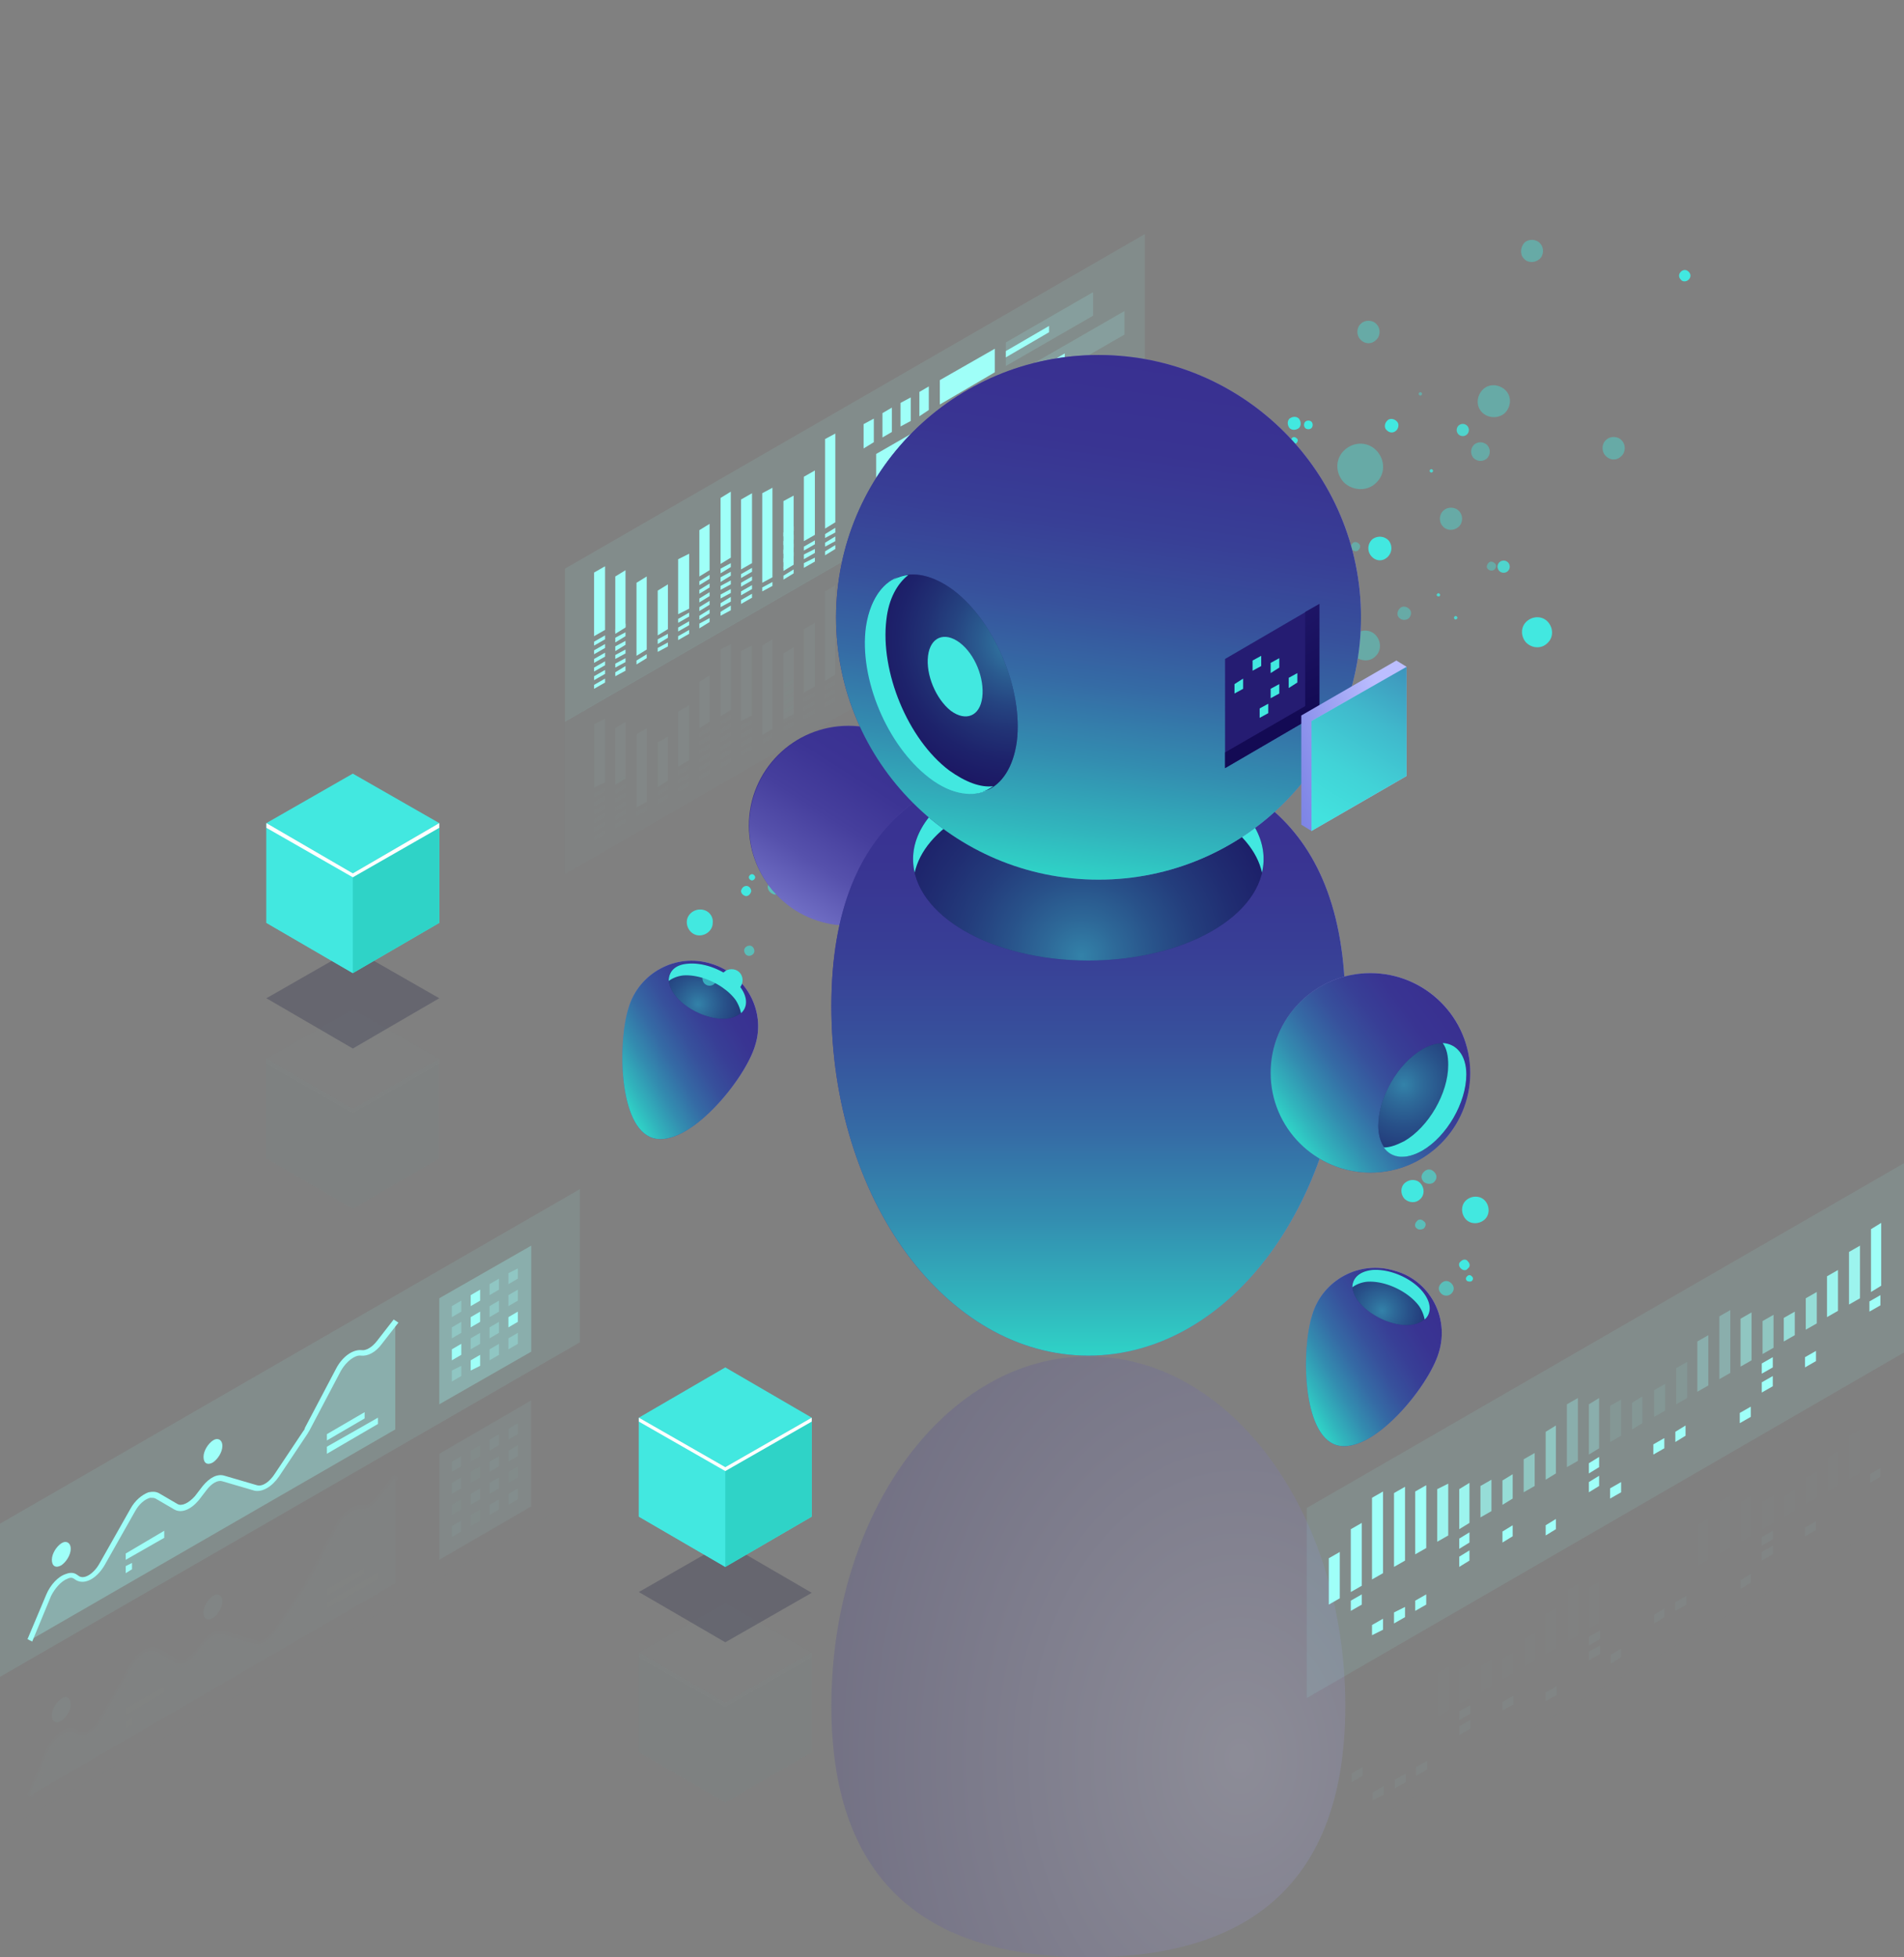 <?xml version="1.0" encoding="utf-8"?><svg width="541" height="556" fill="none" xmlns="http://www.w3.org/2000/svg" viewBox="0 0 541 556"><rect x="0" y="0" width="541" height="556" fill="#808080" stroke="none"/><g opacity=".1"><path opacity=".1" d="M100.251 315.037l-24.56-14.279v28.335l24.56 14.279 24.56-14.279v-28.335l-24.56 14.279z" fill="#42E8E0"/><path opacity=".1" d="M100.251 343.372l-24.56-14.279v-28.335l24.56 14.279v28.335z" fill="#42E8E0"/><path opacity=".1" d="M124.811 329.093l-24.56 14.279v-28.335l24.56-14.279v28.335z" fill="#2FD3C7"/><path opacity=".1" d="M100.251 315.037l-24.56-14.279 24.56-14.057 24.56 14.057-24.56 14.279z" fill="#42E8E0"/><path opacity=".1" d="M100.251 315.037l-24.56-14.279v1.338l24.56 14.057 24.56-14.057v-1.338l-24.56 14.279z" fill="#fff"/></g><path opacity=".2" d="M100.251 297.857l-24.56-14.279 24.56-14.056 24.56 14.056-24.56 14.279z" fill="#03002D"/><path d="M100.251 248.103l-24.56-14.28v28.336l24.56 14.279 24.56-14.279v-28.336l-24.56 14.28z" fill="#42E8E0"/><path d="M100.251 276.438l-24.56-14.279v-28.336l24.56 14.28v28.335z" fill="#42E8E0"/><path d="M124.811 262.159l-24.56 14.279v-28.335l24.56-14.28v28.336z" fill="#2FD3C7"/><path d="M100.251 248.103l-24.56-14.28 24.56-14.056 24.56 14.056-24.56 14.28z" fill="#42E8E0"/><path d="M100.251 248.103l-24.56-14.28v1.339l24.56 14.056 24.56-14.056v-1.339l-24.56 14.28z" fill="#fff"/><g opacity=".1"><path opacity=".1" d="M206.084 483.711l-24.561-14.279v28.335l24.561 14.28 24.56-14.28v-28.335l-24.56 14.279z" fill="#42E8E0"/><path opacity=".1" d="M206.084 512.047l-24.561-14.28v-28.335l24.561 14.279v28.336z" fill="#42E8E0"/><path opacity=".1" d="M230.644 497.767l-24.56 14.28v-28.336l24.56-14.279v28.335z" fill="#2FD3C7"/><path opacity=".1" d="M206.084 483.711l-24.561-14.279 24.561-14.056 24.56 14.056-24.56 14.279z" fill="#42E8E0"/><path opacity=".1" d="M206.084 483.711l-24.561-14.279v1.338l24.561 14.057 24.56-14.057v-1.338l-24.56 14.279z" fill="#fff"/></g><path opacity=".2" d="M206.084 466.531l-24.561-14.279 24.561-14.056 24.56 14.279-24.56 14.056z" fill="#03002D"/><path d="M206.084 416.777l-24.561-14.056v28.112l24.561 14.279 24.56-14.279v-28.112l-24.56 14.056z" fill="#42E8E0"/><path d="M206.084 445.112l-24.561-14.279v-28.112l24.561 14.056v28.335z" fill="#42E8E0"/><path d="M230.644 430.833l-24.56 14.279v-28.335l24.56-14.056v28.112z" fill="#2FD3C7"/><path d="M206.084 416.777l-24.561-14.056 24.561-14.28 24.56 14.28-24.56 14.056z" fill="#42E8E0"/><path d="M206.084 416.777l-24.561-14.056v1.115l24.561 14.056 24.56-14.056v-1.115l-24.56 14.056z" fill="#fff"/><path opacity=".2" d="M382.25 484.604c0-54.887-32.599-99.286-73.012-99.286-40.413 0-73.011 44.399-73.011 99.286 0 54.886 32.598 71.396 73.011 71.396s73.012-16.51 73.012-71.396z" fill="url(#ppaint0_radial)"/><path opacity=".1" d="M325.315 109.995l-164.779 95.047v-43.507l164.779-95.047v43.507z" fill="#9FFFF8"/><path d="M171.924 178.937l-3.126 1.785V162.65l3.126-1.785v18.072zM171.924 181.615l-3.126 1.785v-1.116l3.126-1.785v1.116zM171.924 184.069l-3.126 1.785v-1.116l3.126-1.785v1.116zM171.924 186.523l-3.126 1.785v-1.115l3.126-1.785v1.115zM171.924 188.978l-3.126 1.784v-1.115l3.126-1.785v1.116zM171.924 191.432l-3.126 1.785v-1.116l3.126-1.785v1.116zM171.924 193.886l-3.126 1.785v-1.116l3.126-1.784v1.115zM177.729 178.268l-2.903 1.785v-1.339l2.903-1.561v1.115zM177.729 180.722l-2.903 1.785v-1.338l2.903-1.562v1.115zM177.729 183.177l-2.903 1.785v-1.339l2.903-1.562v1.116zM177.729 185.631l-2.903 1.562v-1.116l2.903-1.562v1.116zM177.729 188.085l-2.903 1.562v-1.116l2.903-1.561v1.115zM177.729 190.539l-2.903 1.562v-1.115l2.903-1.785v1.338zM189.785 181.169l-2.902 1.784v-1.338l2.902-1.562v1.116zM189.785 183.623l-2.902 1.562v-1.116l2.902-1.562v1.116zM183.757 186.97l-2.903 1.784v-1.115l2.903-1.785v1.116zM195.813 175.145l-3.125 1.784v-1.115l3.125-1.785v1.116zM195.813 177.599l-3.125 1.785v-1.116l3.125-1.785v1.116zM195.813 180.053l-3.125 1.785v-1.116l3.125-1.785v1.116zM201.619 164.435l-2.902 1.785v-1.116l2.902-1.785v1.116zM201.619 166.889l-2.902 1.785v-1.115l2.902-1.785v1.115zM201.619 169.344l-2.902 1.784v-1.115l2.902-1.785v1.116zM201.619 171.798l-2.902 1.785v-1.116l2.902-1.785v1.116zM201.619 174.252l-2.902 1.785v-1.116l2.902-1.785v1.116zM201.619 176.706l-2.902 1.785v-1.338l2.902-1.562v1.115zM207.648 161.088l-2.903 1.785v-1.338l2.903-1.562v1.115zM207.648 163.543l-2.903 1.784v-1.338l2.903-1.562v1.116zM207.648 165.997l-2.903 1.562v-1.116l2.903-1.562v1.116zM207.648 168.451l-2.903 1.562v-1.116l2.903-1.562v1.116zM207.648 170.905l-2.903 1.562v-1.115l2.903-1.785v1.338zM207.648 173.36l-2.903 1.561v-1.115l2.903-1.785v1.339zM213.676 162.427l-3.126 1.785v-1.116l3.126-1.785v1.116zM213.676 164.881l-3.126 1.785v-1.115l3.126-1.785v1.115zM213.676 167.335l-3.126 1.785v-1.115l3.126-1.785v1.115zM213.676 169.79l-3.126 1.785v-1.116l3.126-1.785v1.116zM219.481 166.443l-2.903 1.562v-1.116l2.903-1.562v1.116zM225.509 150.825l-2.903 1.562v-1.116l2.903-1.785v1.339zM225.509 153.279l-2.903 1.562v-1.115l2.903-1.785v1.338zM225.509 155.51l-2.903 1.785v-1.115l2.903-1.785v1.115zM225.509 157.965l-2.903 1.785v-1.116l2.903-1.785v1.116zM225.509 160.419l-2.903 1.785v-1.116l2.903-1.785v1.116zM225.509 162.873l-2.903 1.785v-1.115l2.903-1.785v1.115zM231.538 154.618l-3.126 1.785v-1.116l3.126-1.785v1.116zM231.538 157.072l-3.126 1.785v-1.339l3.126-1.561v1.115zM231.538 159.527l-3.126 1.784v-1.338l3.126-1.562v1.116zM237.344 151.271l-2.903 1.562v-1.115l2.903-1.785v1.338zM237.344 153.726l-2.903 1.561v-1.115l2.903-1.785v1.339zM237.344 155.957l-2.903 1.785v-1.116l2.903-1.785v1.116z" fill="#9FFFF8"/><path d="M177.729 178.045l-2.903 1.562v-15.841l2.903-1.785v16.064zM183.757 184.515l-2.903 1.785v-20.749l2.903-1.785v20.749zM189.785 178.714l-2.902 1.785v-12.717l2.902-1.785v12.717zM195.813 172.913l-3.125 1.562v-15.618l3.125-1.562v15.618zM201.619 161.981l-2.902 1.785v-13.164l2.902-1.785v13.164zM207.648 158.411l-2.903 1.785v-18.742l2.903-1.785v18.742zM213.676 159.973l-3.126 1.785v-19.857l3.126-1.785v19.857zM219.482 163.989l-2.903 1.562v-25.435l2.903-1.562v25.435zM225.509 159.527l-2.903 1.784v-18.964l2.903-1.562v18.742zM231.538 151.941l-3.126 1.785V135.43l3.126-1.785v18.296zM237.344 148.371l-2.903 1.785v-25.435l2.903-1.562v25.212z" fill="#9FFFF8"/><g opacity=".4" fill="#9FFFF8"><path opacity=".4" d="M310.579 89.692l-24.784 14.279v-6.693l24.784-14.28v6.694zM319.51 95.047l-33.715 19.41v-6.693l33.715-19.41v6.693zM301.201 116.019l-15.406 8.925v-6.694l15.406-8.924v6.693z"/></g><path d="M257.886 134.315l24.783-14.28v6.694l-24.783 14.279v-6.693zM248.954 128.96l33.715-19.411v6.693l-33.715 19.411v-6.693zM267.04 107.987l15.629-8.924v6.693l-15.629 9.148v-6.917zM261.234 111.334l2.68-1.562v6.694l-2.68 1.784v-6.916zM255.876 114.457l2.903-1.561v6.693l-2.903 1.562v-6.694zM250.74 117.358l2.68-1.562v6.917l-2.68 1.561v-6.916zM245.382 120.482l2.902-1.562v6.693l-2.902 1.785v-6.916zM298.075 94.377l-12.28 7.14v-1.785l12.28-7.14v1.785zM302.541 102.409l-16.746 9.594v-1.785l16.746-9.817v2.008zM293.163 118.25l-7.368 4.463v-2.008l7.368-4.239v1.784z" fill="#9FFFF8"/><g opacity=".2" fill="#9FFFF8"><path opacity=".1" d="M325.315 153.279l-164.779 95.047v-43.507l164.779-95.047v43.507z"/><path opacity=".2" d="M171.924 222.222l-3.126 1.561v-18.072l3.126-1.562v18.073z"/><g opacity=".2"><path opacity=".2" d="M171.924 224.899l-3.126 1.562v-1.116l3.126-1.562v1.116zM171.924 227.353l-3.126 1.562v-1.116l3.126-1.785v1.339zM171.924 229.807l-3.126 1.562v-1.115l3.126-1.785v1.338zM171.924 232.039l-3.126 1.784v-1.115l3.126-1.785v1.116zM171.924 234.493l-3.126 1.785v-1.116l3.126-1.785v1.116zM171.924 236.947l-3.126 1.785v-1.116l3.126-1.785v1.116z"/></g><g opacity=".2"><path opacity=".2" d="M177.729 221.329l-2.903 1.785v-1.116l2.903-1.784v1.115zM177.729 223.783l-2.903 1.785v-1.115l2.903-1.785v1.115zM177.729 226.238l-2.903 1.784v-1.115l2.903-1.785v1.116zM177.729 228.692l-2.903 1.785v-1.116l2.903-1.785v1.116zM177.729 231.146l-2.903 1.785v-1.116l2.903-1.784v1.115zM177.729 233.6l-2.903 1.785v-1.338l2.903-1.562v1.115z"/></g><g opacity=".2"><path opacity=".2" d="M189.785 224.23l-2.902 1.784v-1.115l2.902-1.785v1.116zM189.785 226.684l-2.902 1.785v-1.116l2.902-1.785v1.116zM183.757 230.254l-2.903 1.561V230.7l2.903-1.785v1.339z"/></g><g opacity=".2"><path opacity=".2" d="M195.813 218.429l-3.125 1.784v-1.338l3.125-1.562v1.116zM195.813 220.883l-3.125 1.562v-1.116l3.125-1.562v1.116zM195.813 223.337l-3.125 1.562v-1.116l3.125-1.562v1.116z"/></g><g opacity=".2"><path opacity=".2" d="M201.619 207.719l-2.902 1.562v-1.116l2.902-1.785v1.339zM201.619 210.173l-2.902 1.562v-1.115l2.902-1.785v1.338zM201.619 212.405l-2.902 1.784v-1.115l2.902-1.785v1.116zM201.619 214.859l-2.902 1.785v-1.116l2.902-1.785v1.116zM201.619 217.313l-2.902 1.785v-1.116l2.902-1.785v1.116zM201.619 219.767l-2.902 1.785v-1.115l2.902-1.785v1.115z"/></g><g opacity=".2"><path opacity=".2" d="M207.648 204.149l-2.903 1.785v-1.115l2.903-1.785v1.115zM207.648 206.604l-2.903 1.785v-1.116l2.903-1.785v1.116zM207.648 209.058l-2.903 1.785v-1.116l2.903-1.785v1.116zM207.648 211.512l-2.903 1.785v-1.116l2.903-1.784v1.115zM207.648 213.966l-2.903 1.785v-1.338l2.903-1.562v1.115zM207.648 216.421l-2.903 1.785v-1.339l2.903-1.562v1.116z"/></g><g opacity=".2"><path opacity=".2" d="M213.676 205.711l-3.126 1.562v-1.116l3.126-1.785v1.339zM213.676 208.165l-3.126 1.562v-1.115l3.126-1.785v1.338zM213.676 210.62l-3.126 1.561v-1.115l3.126-1.785v1.339zM213.676 212.851l-3.126 1.785v-1.116l3.126-1.785v1.116zM219.481 209.504l-2.903 1.785v-1.116l2.903-1.785v1.116z"/></g><g opacity=".2"><path opacity=".2" d="M225.509 193.886l-2.903 1.785v-1.116l2.903-1.784v1.115zM225.509 196.34l-2.903 1.785v-1.338l2.903-1.562v1.115zM225.509 198.795l-2.903 1.784v-1.338l2.903-1.562v1.116zM225.509 201.249l-2.903 1.562v-1.116l2.903-1.562v1.116zM225.509 203.703l-2.903 1.562v-1.116l2.903-1.561v1.115zM225.509 206.157l-2.903 1.562v-1.115l2.903-1.785v1.338z"/></g><g opacity=".2"><path opacity=".2" d="M231.538 197.679l-3.126 1.785v-1.116l3.126-1.785v1.116zM231.538 200.133l-3.126 1.785v-1.115l3.126-1.785v1.115zM231.538 202.587l-3.126 1.785v-1.115l3.126-1.785v1.115z"/></g><g opacity=".2"><path opacity=".2" d="M237.344 194.332l-2.903 1.785v-1.339l2.903-1.561v1.115zM237.344 196.786l-2.903 1.785v-1.338l2.903-1.562v1.115zM237.344 199.241l-2.903 1.562v-1.116l2.903-1.562v1.116z"/></g><path opacity=".2" d="M177.729 221.106l-2.903 1.785v-16.064l2.903-1.785v16.064zM183.757 227.799l-2.903 1.562v-20.749l2.903-1.785v20.972zM189.785 221.775l-2.902 1.785v-12.717l2.902-1.562v12.494zM195.813 215.974l-3.125 1.785v-15.618l3.125-1.785v15.618zM201.619 205.042l-2.902 1.785v-13.164l2.902-1.785v13.164zM207.648 201.695l-2.903 1.785v-18.965l2.903-1.562v18.742zM213.676 203.257l-3.126 1.562v-19.857l3.126-1.562v19.857zM219.482 207.05l-2.903 1.785V183.4l2.903-1.785v25.435zM225.509 202.811l-2.903 1.561v-18.741l2.903-1.785v18.965zM231.538 195.002l-3.126 1.785v-18.073l3.126-1.785v18.073zM237.344 191.655l-2.903 1.785v-25.435l2.903-1.785v25.435z"/><g opacity=".4"><path opacity=".4" d="M310.579 132.976l-24.784 14.279v-6.916l24.784-14.28v6.917zM319.51 138.331l-33.715 19.411v-6.917l33.715-19.411v6.917zM301.201 159.08l-15.406 9.148v-6.917l15.406-8.924v6.693z"/></g><g opacity=".2"><path opacity=".2" d="M257.886 177.376l24.783-14.28v6.917l-24.783 14.279v-6.916zM248.954 172.021l33.715-19.411v6.917l-33.715 19.41v-6.916zM267.04 151.048l15.629-8.924v6.916l-15.629 8.925v-6.917zM261.234 154.618l2.68-1.785v6.917l-2.68 1.561v-6.693zM255.876 157.519l2.903-1.562v6.693l-2.903 1.785v-6.916zM250.74 160.642l2.68-1.562v6.694l-2.68 1.562v-6.694zM245.382 163.543l2.902-1.562v6.916l-2.902 1.562v-6.916z"/></g><path opacity=".2" d="M298.075 137.438l-12.28 7.14v-1.785l12.28-7.14v1.785zM302.541 145.47l-16.746 9.817v-2.008l16.746-9.594v1.785zM293.163 161.535l-7.368 4.239v-1.785l7.368-4.463v2.009z"/></g><path opacity=".4" d="M390.735 186.523c1.786-1.562 1.786-4.239.223-6.024-1.563-1.785-4.242-1.785-6.028-.223-1.787 1.562-1.787 4.239-.224 6.024 1.786 1.562 4.466 1.785 6.029.223z" fill="#42E8E0"/><path d="M439.632 182.73c1.786-1.561 1.786-4.239.223-6.024-1.562-1.785-4.242-1.785-6.028-.223-1.786 1.562-1.786 4.239-.223 6.024 1.786 1.785 4.465 1.785 6.028.223z" fill="#42E8E0"/><path opacity=".4" d="M427.575 117.358c1.787-1.785 2.01-4.685.224-6.47-1.786-1.785-4.689-2.008-6.475-.223-1.787 1.784-2.01 4.685-.224 6.47 1.787 1.785 4.689 1.785 6.475.223zM422.439 130.299c1.116-1.116 1.116-2.678.223-3.793-1.116-1.116-2.679-1.116-3.795-.223-1.117 1.115-1.117 2.677-.224 3.792 1.117 1.116 2.68 1.116 3.796.224z" fill="#42E8E0"/><path opacity=".8" d="M416.858 123.382a1.75 1.75 0 000-2.454 1.752 1.752 0 00-2.456 0 1.75 1.75 0 000 2.454c.67.669 1.786.669 2.456 0zM428.468 162.204a1.75 1.75 0 000-2.454 1.752 1.752 0 00-2.456 0 1.75 1.75 0 000 2.454c.67.669 1.786.669 2.456 0z" fill="#42E8E0"/><path opacity=".4" d="M403.908 112.226c.223-.223.223-.446 0-.669-.224-.223-.447-.223-.67 0-.224.223-.224.446 0 .669.223.223.446.223.67 0z" fill="#42E8E0"/><path opacity=".8" d="M407.034 134.091c.223-.223.223-.446 0-.669-.224-.223-.447-.223-.67 0-.224.223-.224.446 0 .669.223.224.446.224.67 0zM413.954 175.814c.224-.223.224-.446 0-.669-.223-.224-.446-.224-.669 0-.224.223-.224.446 0 .669 0 .223.446.223.669 0zM409.043 169.344c.224-.224.224-.447 0-.67-.223-.223-.446-.223-.669 0-.224.223-.224.446 0 .67.223 0 .446.223.669 0z" fill="#42E8E0"/><path opacity=".4" d="M390.958 137.215c2.679-2.454 2.679-6.47.223-9.148-2.456-2.677-6.475-2.677-9.154-.223-2.68 2.455-2.68 6.471-.224 9.148 2.456 2.454 6.699 2.677 9.155.223z" fill="#42E8E0"/><path d="M356.35 149.709c1.34-1.115 1.34-3.346.223-4.462-1.116-1.339-3.349-1.338-4.465-.223-1.34 1.116-1.34 3.347-.223 4.462 1.116 1.339 3.125 1.339 4.465.223z" fill="#42E8E0"/><path opacity=".4" d="M414.402 149.709c1.34-1.115 1.339-3.346.223-4.462-1.116-1.339-3.349-1.338-4.465-.223-1.34 1.116-1.34 3.347-.224 4.462 1.117 1.339 3.126 1.339 4.466.223zM390.958 96.608c1.339-1.115 1.339-3.346.223-4.462-1.117-1.339-3.349-1.339-4.466-.223-1.339 1.116-1.339 3.347-.223 4.462 1.116 1.339 3.126 1.562 4.466.223zM350.544 119.812c1.34-1.115 1.34-3.347.224-4.462-1.117-1.339-3.349-1.339-4.466-.223-1.34 1.115-1.34 3.347-.223 4.462 1.116 1.339 3.126 1.339 4.465.223zM460.62 129.629c1.339-1.115 1.339-3.346.223-4.462-1.117-1.339-3.349-1.339-4.466-.223-1.339 1.115-1.339 3.347-.223 4.462 1.116 1.339 3.126 1.562 4.466.223zM437.399 73.628c1.339-1.116 1.339-3.347.223-4.463-1.116-1.338-3.349-1.338-4.466-.223-1.116 1.116-1.339 3.347-.223 4.463 1.117 1.338 3.126 1.338 4.466.223z" fill="#42E8E0"/><path d="M479.822 79.429c.67-.67.67-1.562 0-2.232-.67-.669-1.563-.669-2.233 0-.67.67-.67 1.562 0 2.232.447.669 1.563.669 2.233 0z" fill="#42E8E0"/><path opacity=".4" d="M400.336 175.591c.67-.67.893-2.008 0-2.678-.67-.669-2.01-.892-2.68 0-.669.67-.893 2.008 0 2.678.67.669 2.01.669 2.68 0z" fill="#42E8E0"/><path d="M396.763 122.266c.669-.669.893-2.008 0-2.677-.67-.669-2.01-.892-2.68 0-.67.669-.893 2.008 0 2.677.67.67 1.786.893 2.68 0zM372.648 121.597c.447-.446.447-1.339 0-1.785-.446-.446-1.339-.446-1.786 0-.446.446-.446 1.339 0 1.785.447.446 1.34.446 1.786 0zM369.076 121.597c.67-.669.67-1.785 0-2.677-.67-.67-1.786-.67-2.679 0-.67.669-.67 1.785 0 2.677.67.669 1.786.669 2.679 0zM368.406 125.836c.447-.446.447-1.115 0-1.338-.447-.447-1.116-.447-1.34 0-.446.446-.446 1.115 0 1.338.224.447.893.447 1.34 0z" fill="#42E8E0"/><path opacity=".4" d="M386.045 156.18c.446-.446.67-1.339 0-1.785-.447-.446-1.34-.669-1.786 0-.447.446-.67 1.339 0 1.785.446.446 1.339.669 1.786 0zM424.673 161.758c.446-.447.67-1.339 0-1.785-.447-.446-1.34-.67-1.786 0-.447.446-.67 1.338 0 1.785.446.446 1.339.446 1.786 0z" fill="#42E8E0"/><path d="M394.307 158.188a3.45 3.45 0 00.223-4.686 3.457 3.457 0 00-4.689-.223 3.45 3.45 0 00-.223 4.686c1.34 1.562 3.349 1.562 4.689.223z" fill="#42E8E0"/><path d="M214.569 296.965c-2.903 9.817-18.979 29.228-29.026 26.327-9.824-2.9-10.048-27.22-6.922-37.037 2.903-9.817 13.397-15.618 23.444-12.494 9.825 2.9 15.63 13.387 12.504 23.204z" fill="url(#ppaint1_radial)"/><path d="M214.569 296.965c-2.903 9.817-18.979 29.228-29.026 26.327-9.824-2.9-10.048-27.22-6.922-37.037 2.903-9.817 13.397-15.618 23.444-12.494 9.825 2.9 15.63 13.387 12.504 23.204z" fill="url(#ppaint2_linear)"/><path d="M195.591 273.761c5.136-.446 11.834 2.677 14.96 6.916 2.902 4.24 1.116 8.032-4.019 8.702-5.136.446-11.834-2.678-14.96-6.917-3.126-4.462-1.339-8.255 4.019-8.701z" fill="#251C72"/><path opacity=".5" d="M195.591 273.761c5.136-.446 11.834 2.677 14.96 6.916 2.902 4.24 1.116 8.032-4.019 8.702-5.136.446-11.834-2.678-14.96-6.917-3.126-4.462-1.339-8.255 4.019-8.701z" fill="url(#ppaint3_radial)"/><path d="M190.009 278.669c.893-.669 2.233-1.338 4.019-1.561 5.135-.447 11.833 2.677 14.959 6.916a10.523 10.523 0 011.563 3.793c1.786-1.562 2.01-4.239 0-7.14-2.902-4.239-9.601-7.362-14.959-6.916-3.796.223-5.582 2.231-5.582 4.908z" fill="#42E8E0"/><path opacity=".6" d="M213.005 268.629c-.893 0-1.563.67-1.563 1.339 0 .892.67 1.562 1.34 1.562.893 0 1.563-.67 1.563-1.339 0-.669-.447-1.562-1.34-1.562z" fill="#42E8E0"/><path d="M198.939 258.366c-2.009 0-3.795 1.562-3.795 3.57s1.562 3.793 3.572 3.793c2.009 0 3.796-1.562 3.796-3.57.223-2.008-1.34-3.793-3.573-3.793z" fill="#42E8E0"/><path opacity=".6" d="M220.373 249.888c-1.116 0-2.009.892-2.232 2.008 0 1.115.893 2.008 2.009 2.231 1.117 0 2.01-.893 2.233-2.008 0-1.116-.893-2.231-2.01-2.231z" fill="#42E8E0"/><path d="M212.113 251.673c-.893 0-1.34.669-1.563 1.338 0 .893.67 1.339 1.339 1.562.894 0 1.34-.669 1.563-1.339 0-.892-.669-1.561-1.339-1.561zM213.675 248.326c-.446 0-.893.446-.893.892 0 .447.447.893.893.893.447 0 .893-.446.893-.893 0-.446-.446-.892-.893-.892z" fill="#42E8E0"/><path opacity=".6" d="M201.619 275.992a2 2 0 00-2.01 2.008 2 2 0 002.01 2.008 2 2 0 002.009-2.008 2 2 0 00-2.009-2.008z" fill="#42E8E0"/><path d="M207.87 275.323c-1.786 0-3.126 1.338-3.126 3.123 0 1.785 1.34 3.124 3.126 3.124 1.786 0 3.126-1.339 3.126-3.124 0-1.785-1.34-3.123-3.126-3.123z" fill="#42E8E0"/><path d="M241.138 262.828c15.661 0 28.357-12.686 28.357-28.335 0-15.649-12.696-28.336-28.357-28.336-15.66 0-28.356 12.687-28.356 28.336s12.696 28.335 28.356 28.335z" fill="url(#ppaint4_radial)"/><path d="M256.321 210.843c13.173 8.478 16.969 25.881 8.708 39.045-8.485 13.163-25.9 16.956-39.074 8.701-13.173-8.478-16.969-25.881-8.708-39.045 8.485-13.387 25.901-17.18 39.074-8.701z" fill="url(#ppaint5_linear)"/><path d="M382.25 285.809c0 54.886-32.599 99.286-73.012 99.286-40.413 0-73.011-44.4-73.011-99.286s32.598-71.396 73.011-71.396 73.012 16.51 73.012 71.396z" fill="url(#ppaint6_radial)"/><path d="M382.25 285.809c0 54.886-32.599 99.286-73.012 99.286-40.413 0-73.011-44.4-73.011-99.286s32.598-71.396 73.011-71.396 73.012 16.51 73.012 71.396z" fill="url(#ppaint7_linear)"/><path d="M309.238 272.868c27.499 0 49.791-12.886 49.791-28.781 0-15.896-22.292-28.782-49.791-28.782-27.499 0-49.791 12.886-49.791 28.782 0 15.895 22.292 28.781 49.791 28.781z" fill="#251C72"/><path opacity=".5" d="M309.238 272.868c27.499 0 49.791-12.886 49.791-28.781 0-15.896-22.292-28.782-49.791-28.782-27.499 0-49.791 12.886-49.791 28.782 0 15.895 22.292 28.781 49.791 28.781z" fill="url(#ppaint8_radial)"/><path d="M273.96 231.369c19.425-11.155 50.907-11.155 70.555 0 8.038 4.686 12.727 10.487 14.067 16.511 2.009-8.479-2.679-17.626-14.067-24.097-19.425-11.155-50.907-11.155-70.555 0-11.387 6.694-16.076 15.618-14.066 24.097 1.339-6.024 6.028-11.825 14.066-16.511z" fill="#42E8E0"/><path d="M281.245 158.618c8.2-14.192 8.182-29.543-.041-34.288-8.222-4.744-21.536 2.916-29.736 17.108-8.2 14.193-8.182 29.544.041 34.288 8.222 4.744 21.536-2.915 29.736-17.108z" fill="#BCBEFF"/><path d="M312.141 249.888c41.186 0 74.574-33.364 74.574-74.52 0-41.157-33.388-74.52-74.574-74.52s-74.575 33.363-74.575 74.52c0 41.156 33.389 74.52 74.575 74.52z" fill="url(#ppaint9_radial)"/><path d="M312.141 249.888c41.186 0 74.574-33.364 74.574-74.52 0-41.157-33.388-74.52-74.574-74.52s-74.575 33.363-74.575 74.52c0 41.156 33.389 74.52 74.575 74.52z" fill="url(#ppaint10_linear)"/><path d="M288.919 210.62c-2.009 14.725-12.95 19.187-24.783 10.263-11.834-8.925-19.649-28.113-17.863-42.838 2.01-14.726 12.951-19.188 24.784-10.263 11.834 9.147 19.649 28.335 17.862 42.838z" fill="#251C72"/><path opacity=".5" d="M288.919 210.62c-2.009 14.725-12.95 19.187-24.783 10.263-11.834-8.925-19.649-28.113-17.863-42.838 2.01-14.726 12.951-19.188 24.784-10.263 11.834 9.147 19.649 28.335 17.862 42.838z" fill="url(#ppaint11_radial)"/><path d="M279.095 198.125c-.67 5.355-4.689 6.917-8.931 3.793-4.242-3.347-7.145-10.263-6.475-15.618.67-5.355 4.689-6.916 8.931-3.793 4.465 3.347 7.145 10.263 6.475 15.618z" fill="#42E8E0"/><path d="M269.718 218.875c-11.834-8.925-19.649-28.113-17.863-42.838.67-6.024 3.126-10.263 6.252-12.718-6.028.67-10.717 5.801-12.057 14.726-2.009 14.725 6.029 33.69 17.862 42.838 6.922 5.355 13.62 5.801 18.309 2.454-3.572.446-7.815-1.116-12.503-4.462z" fill="#42E8E0"/><path d="M265.252 220.437c-11.833-8.925-19.648-28.113-17.862-42.838.893-6.694 3.796-11.379 7.592-13.61-4.466 1.785-7.815 6.693-8.708 14.056-2.01 14.725 6.028 33.69 17.862 42.838 6.252 4.908 12.503 5.801 16.969 3.347-4.466 1.784-10.047.669-15.853-3.793z" fill="#42E8E0"/><path d="M389.394 333.109c15.661 0 28.356-12.686 28.356-28.335 0-15.65-12.695-28.336-28.356-28.336-15.66 0-28.356 12.686-28.356 28.336 0 15.649 12.696 28.335 28.356 28.335z" fill="url(#ppaint12_radial)"/><path d="M389.394 333.109c15.661 0 28.356-12.686 28.356-28.335 0-15.65-12.695-28.336-28.356-28.336-15.66 0-28.356 12.686-28.356 28.336 0 15.649 12.696 28.335 28.356 28.335z" fill="url(#ppaint13_linear)"/><path d="M416.634 305.22c0 8.032-5.582 17.626-12.504 21.642-6.921 4.016-12.503.669-12.503-7.14 0-8.032 5.582-17.626 12.503-21.642 6.922-4.016 12.504-.669 12.504 7.14z" fill="#251C72"/><path opacity=".5" d="M416.634 305.22c0 8.032-5.582 17.626-12.504 21.642-6.921 4.016-12.503.669-12.503-7.14 0-8.032 5.582-17.626 12.503-21.642 6.922-4.016 12.504-.669 12.504 7.14z" fill="url(#ppaint14_radial)"/><path d="M409.936 296.295c1.117 1.562 1.563 3.57 1.563 6.248 0 8.032-5.582 17.626-12.503 21.642-2.233 1.115-4.019 1.785-5.806 1.785 2.233 3.123 6.252 3.569 10.941.892 6.922-4.016 12.504-13.61 12.504-21.642 0-5.355-2.68-8.701-6.699-8.925z" fill="#42E8E0"/><path d="M374.881 202.588l-26.793 15.618v-31.013l26.793-15.618v31.013z" fill="#251C72"/><path opacity=".8" d="M370.862 173.806v26.774l-22.774 13.163v4.463l26.793-15.618v-31.013l-4.019 2.231z" fill="url(#ppaint15_radial)"/><path d="M353.224 195.671l-2.456 1.339v-2.678l2.456-1.561v2.9zM358.358 189.201l-2.456 1.338v-2.9l2.456-1.339v2.901zM363.494 189.647l-2.456 1.562v-2.901l2.456-1.339v2.678zM363.494 197.01l-2.456 1.338v-2.677l2.456-1.339v2.678zM360.369 202.588l-2.456 1.338v-2.677l2.456-1.339v2.678zM368.63 193.886l-2.456 1.562v-2.901l2.456-1.338v2.677z" fill="#42E8E0"/><path d="M396.763 194.555l2.902-5.131-2.902-1.785-27.017 15.618v31.013l2.903 1.785 2.902-5.132 21.212-12.048v-24.32z" fill="url(#ppaint16_linear)"/><path d="M399.665 220.437l-27.017 15.618v-31.236l27.017-15.395v31.013z" fill="url(#ppaint17_linear)"/><path d="M399.665 220.437l-27.017 15.618v-31.236l27.017-15.395v31.013z" fill="url(#ppaint18_linear)"/><path d="M408.82 384.202c-2.903 9.817-18.979 29.228-29.026 26.328-9.824-2.901-10.048-27.22-6.922-37.037 2.903-9.817 13.397-15.618 23.444-12.495 9.824 2.678 15.63 13.164 12.504 23.204z" fill="url(#ppaint19_radial)"/><path d="M408.82 384.202c-2.903 9.817-18.979 29.228-29.026 26.328-9.824-2.901-10.048-27.22-6.922-37.037 2.903-9.817 13.397-15.618 23.444-12.495 9.824 2.678 15.63 13.164 12.504 23.204z" fill="url(#ppaint20_linear)"/><path d="M389.842 360.775c5.136-.446 11.834 2.678 14.96 6.917 2.902 4.239 1.116 8.032-4.019 8.701-5.136.446-11.834-2.677-14.96-6.916-3.126-4.239-1.339-8.256 4.019-8.702z" fill="#251C72"/><path opacity=".5" d="M389.842 360.775c5.136-.446 11.834 2.678 14.96 6.917 2.902 4.239 1.116 8.032-4.019 8.701-5.136.446-11.834-2.677-14.96-6.916-3.126-4.239-1.339-8.256 4.019-8.702z" fill="url(#ppaint21_radial)"/><path d="M384.26 365.684c.893-.67 2.233-1.339 4.019-1.562 5.135-.446 11.833 2.677 14.959 6.917a10.519 10.519 0 011.563 3.792c1.786-1.561 2.01-4.239 0-7.139-2.902-4.239-9.601-7.363-14.959-6.917-3.796.446-5.582 2.454-5.582 4.909z" fill="#42E8E0"/><path opacity=".6" d="M404.577 348.95c.67-.669.67-1.562 0-2.008-.67-.669-1.563-.669-2.009 0-.67.67-.67 1.562 0 2.008.446.447 1.339.447 2.009 0z" fill="#42E8E0"/><path d="M421.77 346.496c1.563-1.339 1.563-3.793.223-5.355-1.34-1.562-3.796-1.562-5.359-.223-1.563 1.339-1.563 3.793-.223 5.355 1.34 1.562 3.796 1.562 5.359.223z" fill="#42E8E0"/><path opacity=".6" d="M412.393 367.469c.893-.893.893-2.008 0-2.901-.893-.892-2.01-.892-2.903 0-.893.893-.893 2.008 0 2.901.67.669 2.01.892 2.903 0z" fill="#42E8E0"/><path d="M417.081 360.329c.67-.446.67-1.339 0-2.008-.446-.669-1.339-.669-2.009 0-.67.446-.67 1.339 0 2.008s1.563.669 2.009 0zM418.197 363.899c.447-.446.447-.893 0-1.339-.447-.446-.893-.446-1.34 0-.446.446-.446.893 0 1.339.447.223 1.117.223 1.34 0z" fill="#42E8E0"/><path opacity=".6" d="M407.48 335.787c.893-.893.893-2.009 0-2.901-.893-.892-2.01-.892-2.903 0-.893.892-.893 2.008 0 2.901.893.669 2.233.669 2.903 0z" fill="#42E8E0"/><path d="M403.461 340.695c1.34-1.116 1.34-3.124.224-4.462-1.117-1.339-3.126-1.339-4.466-.223-1.34 1.115-1.34 3.123-.223 4.462 1.34 1.339 3.349 1.339 4.465.223z" fill="#42E8E0"/><path opacity=".1" d="M541 384.202l-169.69 98.17v-53.993L541 330.432v53.77z" fill="#9FFFF8"/><path d="M380.687 454.037l-3.125 1.785v-13.164l3.125-1.785v13.164zM386.939 450.467l-3.126 1.785v-17.849l3.126-1.785v17.849zM392.968 446.897l-3.126 1.785v-23.204l3.126-1.785v23.204zM399.22 443.327l-3.126 1.785V424.14l3.126-1.785v20.972zM405.248 439.758l-3.126 1.784v-17.849l3.126-1.784v17.849z" fill="#9FFFF8"/><path opacity=".9" d="M411.499 436.188l-3.126 1.785v-14.949l3.126-1.562v14.726zM417.529 432.618l-2.903 1.785v-11.379l2.903-1.785v11.379z" fill="#9FFFF8"/><path opacity=".7" d="M423.779 429.271l-3.126 1.785v-8.924l3.126-1.785v8.924zM429.809 425.701l-2.903 1.785v-6.916l2.903-1.785v6.916z" fill="#9FFFF8"/><path opacity=".5" d="M436.059 422.132l-3.125 1.785v-9.371l3.125-1.785v9.371zM442.089 418.562l-2.902 1.785v-13.61l2.902-1.785v13.61z" fill="#9FFFF8"/><path opacity=".3" d="M448.34 414.992l-3.126 1.785v-17.849l3.126-1.785v17.849zM454.368 411.422l-2.902 1.785v-14.279l2.902-1.785v14.279z" fill="#9FFFF8"/><path opacity=".1" d="M460.62 407.852l-3.126 1.785v-10.263l3.126-1.785v10.263zM466.649 404.282l-2.903 1.785v-7.585l2.903-1.785v7.585z" fill="#9FFFF8"/><path d="M531.623 349.173l2.903-1.785v17.85l-2.903 1.784v-17.849z" fill="#9FFFF8"/><path opacity=".9" d="M525.37 355.644l3.126-1.785v14.948l-3.126 1.785v-14.948zM519.119 362.56l3.126-1.785v11.602l-3.126 1.785V362.56z" fill="#9FFFF8"/><path opacity=".7" d="M513.09 368.807l3.126-1.785v8.925l-3.126 1.785v-8.925zM506.839 374.385l3.126-1.785v6.694l-3.126 1.785v-6.694z" fill="#9FFFF8"/><path opacity=".5" d="M500.81 375.278l3.125-1.785v9.371l-3.125 1.784v-9.37zM494.559 374.608l3.125-1.785v13.61l-3.125 1.785v-13.61z" fill="#9FFFF8"/><path opacity=".3" d="M488.529 373.939l3.126-1.785v17.849l-3.126 1.785v-17.849zM482.278 381.079l3.126-1.785v14.279l-3.126 1.785v-14.279z" fill="#9FFFF8"/><path opacity=".1" d="M476.25 388.664l3.126-1.784v10.263l-3.126 1.785v-10.264zM469.998 394.912l3.126-1.785v7.586l-3.126 1.785v-7.586z" fill="#9FFFF8"/><path d="M417.529 432.618l-2.903 1.785 2.903-1.785z" fill="#9FFFF8"/><g opacity=".1" fill="#9FFFF8"><g opacity=".1"><path opacity=".1" d="M380.687 459.392l-3.125 1.785v-2.901l3.125-1.785v2.901zM392.968 452.252l-3.126 1.785v-2.901l3.126-1.784v2.9zM399.22 448.905l-3.126 1.562v-2.9l3.126-1.785v3.123zM405.248 445.336l-3.126 1.784v-3.123l3.126-1.785v3.124zM411.499 441.766l-3.126 1.785v-2.901l3.126-1.785v2.901zM423.779 434.626l-3.126 1.785v-2.901l3.126-1.784v2.9zM429.809 431.056l-2.903 1.785v-2.9l2.903-1.785v2.9zM436.059 427.486l-3.125 1.785v-2.9l3.125-1.785v2.9zM442.089 423.917l-2.902 1.784v-2.9l2.902-1.785v2.901zM448.34 420.347l-3.126 1.785v-2.901l3.126-1.785v2.901zM460.62 413.43l-3.126 1.785v-3.124l3.126-1.784v3.123zM466.649 409.86l-2.903 1.785v-2.9l2.903-1.785v2.9zM472.9 406.291l-3.126 1.784v-2.9l3.126-1.785v2.901zM478.929 402.721l-2.903 1.785v-2.901l2.903-1.785v2.901zM485.181 399.151l-3.126 1.785v-2.901l3.126-1.785v2.901zM491.433 395.581l-3.126 1.785v-2.901l3.126-1.784v2.9zM497.461 392.011l-3.126 1.785v-2.9l3.126-1.785v2.9zM509.741 384.872l-3.126 1.784v-2.9l3.126-1.785v2.901zM515.993 381.525l-3.126 1.785v-3.124l3.126-1.785v3.124zM522.021 377.955l-3.125 1.785v-2.901l3.125-1.784v2.9zM528.273 374.385l-3.126 1.785v-2.9l3.126-1.785v2.9z"/></g><g opacity=".1"><path opacity=".1" d="M380.687 464.746l-3.125 1.785v-2.9l3.125-1.785v2.9zM386.939 461.177l-3.126 1.784v-2.9l3.126-1.785v2.901zM392.968 457.607l-3.126 1.785v-2.901l3.126-1.785v2.901zM399.22 454.037l-3.126 1.785v-2.901l3.126-1.785v2.901zM405.248 450.467l-3.126 1.785v-2.9l3.126-1.785v2.9zM411.499 446.897l-3.126 1.785v-2.9l3.126-1.785v2.9zM423.779 439.981l-3.126 1.561v-2.9l3.126-1.785v3.124zM436.059 432.841l-3.125 1.785v-2.901l3.125-1.784v2.9zM442.089 429.271l-2.902 1.785v-2.9l2.902-1.785v2.9zM448.34 425.701l-3.126 1.785v-2.9l3.126-1.785v2.9zM460.62 418.562l-3.126 1.785v-2.901l3.126-1.785v2.901zM466.649 414.992l-2.903 1.785v-2.901l2.903-1.784v2.9zM485.181 404.506l-3.126 1.784v-3.123l3.126-1.785v3.124zM491.433 400.936l-3.126 1.785v-2.901l3.126-1.785v2.901zM497.461 397.366l-3.126 1.785v-2.901l3.126-1.785v2.901zM509.741 390.226l-3.126 1.785v-2.9l3.126-1.785v2.9zM522.021 383.087l-3.125 1.785v-2.901l3.125-1.785v2.901zM528.273 379.517l-3.126 1.785v-2.901l3.126-1.785v2.901zM534.302 375.947l-3.126 1.785v-2.901l3.126-1.784v2.9z"/></g><g opacity=".1"><path opacity=".1" d="M380.687 469.878l-3.125 1.785v-2.901l3.125-1.784v2.9zM386.939 466.308l-3.126 1.785v-2.9l3.126-1.785v2.9zM411.499 452.252l-3.126 1.785v-2.901l3.126-1.784v2.9zM417.529 448.682l-2.903 1.785v-2.9l2.903-1.785v2.9zM423.779 445.112l-3.126 1.785v-2.9l3.126-1.785v2.9zM429.809 441.543l-2.903 1.784v-2.9l2.903-1.785v2.901zM436.059 437.973l-3.125 1.785v-2.901l3.125-1.785v2.901zM448.34 431.056l-3.126 1.562v-2.901l3.126-1.784v3.123zM454.368 427.486l-2.902 1.785v-3.123l2.902-1.785v3.123zM466.649 420.347l-2.903 1.785v-2.901l2.903-1.785v2.901zM472.9 416.777l-3.126 1.785v-2.901l3.126-1.785v2.901zM478.929 413.207l-2.903 1.785v-2.901l2.903-1.784v2.9zM485.181 409.637l-3.126 1.785v-2.9l3.126-1.785v2.9zM491.433 406.067l-3.126 1.785v-2.9l3.126-1.785v2.9zM503.713 399.151l-3.126 1.562v-2.901l3.126-1.785v3.124zM509.741 395.581l-3.126 1.785v-3.124l3.126-1.785v3.124zM515.993 392.011l-3.126 1.785v-2.9l3.126-1.785v2.9zM522.021 388.441l-3.125 1.785v-2.9l3.125-1.785v2.9zM528.273 384.872l-3.126 1.784v-2.9l3.126-1.785v2.901zM534.302 381.302l-3.126 1.785v-2.901l3.126-1.785v2.901z"/></g></g><path d="M386.939 455.822l-3.126 1.785v-2.901l3.126-1.785v2.901zM417.528 438.196l-2.903 1.785v-2.901l2.903-1.785v2.901zM454.368 416.777l-2.902 1.785v-2.901l2.902-1.785v2.901zM503.713 388.441l-3.126 1.785v-2.9l3.126-1.785v2.9zM534.302 370.815l-3.126 1.785v-2.9l3.126-1.785v2.9zM417.528 443.327l-2.903 1.785v-2.9l2.903-1.785v2.9zM429.808 436.411l-2.903 1.785v-3.124l2.903-1.785v3.124zM454.368 422.132l-2.902 1.785v-2.901l2.902-1.785v2.901zM472.9 411.422l-3.126 1.785v-2.9l3.126-1.785v2.9zM478.929 407.852l-2.903 1.785v-2.9l2.903-1.785v2.9zM503.713 393.796l-3.126 1.785v-2.9l3.126-1.785v2.9zM515.993 386.656l-3.126 1.785v-2.9l3.126-1.785v2.9zM392.968 462.961l-3.126 1.562v-2.9l3.126-1.785v3.123zM399.22 459.392l-3.126 1.785v-3.124l3.126-1.562v2.901zM405.247 455.822l-3.126 1.785v-2.901l3.126-1.785v2.901zM442.088 434.403l-2.902 1.785v-2.901l2.902-1.785v2.901zM460.62 423.917l-3.126 1.784v-2.9l3.126-1.785v2.901zM497.461 402.498l-3.126 1.785v-2.901l3.126-1.785v2.901z" fill="#9FFFF8"/><path opacity=".1" d="M164.778 381.302L0 476.348v-43.507l164.778-95.046v43.507z" fill="#9FFFF8"/><path opacity=".3" d="M8.262 466.085l5.358-12.717c1.787-4.016 5.359-6.471 7.592-5.355l.67.446c2.01 1.116 4.912-.669 6.921-4.016l8.708-15.395c2.01-3.346 5.135-5.131 6.922-4.016l5.358 3.124c1.563.892 4.02 0 5.805-2.454l2.233-2.901c1.786-2.008 3.796-3.124 5.359-2.677l9.154 2.677c1.786.446 4.242-.892 6.029-3.57l8.038-12.048c.223-.223.446-.669.67-.892l8.93-16.957c1.564-2.901 4.243-4.909 6.252-4.685 1.563.223 3.573-.893 5.359-3.124l4.689-6.024v30.566L8.262 466.085z" fill="#9FFFF8"/><path d="M9.154 466.308l-1.34-.669 5.36-12.718c1.116-2.677 3.348-5.131 5.581-5.801 1.116-.446 2.233-.446 3.126.224l.67.446c1.563.892 4.242-.893 5.805-3.793l8.708-15.395c1.34-2.454 3.349-4.016 5.135-4.685 1.117-.224 2.01-.223 2.903.223l5.358 3.123c1.117.67 3.126-.223 4.912-2.231l2.233-2.9c2.01-2.455 4.242-3.57 6.252-2.901l9.154 2.678c1.563.446 3.573-.893 5.136-3.347l8.038-12.048c.223-.223.446-.67.446-.893l8.931-16.956c1.787-3.347 4.689-5.355 7.145-5.132 1.34.223 3.126-.892 4.466-2.677l4.689-6.024 1.339.892-4.689 6.024c-1.786 2.454-4.019 3.57-6.028 3.347-1.563-.223-4.02 1.562-5.582 4.239l-8.931 16.957c-.223.446-.447.669-.67 1.115l-8.038 12.048c-2.01 2.901-4.689 4.463-6.922 4.016l-9.154-2.677c-1.34-.446-3.126.669-4.465 2.454l-2.233 2.901c-2.233 2.677-4.912 3.793-6.922 2.677l-5.358-3.123c-.447-.224-.894-.224-1.563-.224-1.563.447-3.126 1.785-4.243 3.793l-8.707 15.395c-2.233 3.793-5.582 5.578-8.038 4.239l-.67-.446c-.67-.446-1.34-.223-1.786 0-1.787.669-3.573 2.678-4.69 4.909l-5.358 12.94z" fill="#9FFFF8"/><path d="M63.187 410.753c0 1.785-1.34 3.793-2.68 4.685-1.563.893-2.679.223-2.679-1.562 0-1.785 1.34-3.793 2.68-4.685 1.34-.893 2.679-.223 2.679 1.562zM20.095 439.981c0 1.785-1.34 3.793-2.68 4.685-1.562.893-2.679.223-2.679-1.562 0-1.785 1.34-3.793 2.68-4.685 1.34-.892 2.679-.223 2.679 1.562zM103.601 402.944l-10.717 6.247v-1.785l10.717-6.247v1.785zM107.397 404.506l-14.513 8.478v-2.008l14.513-8.255v1.785zM46.665 436.857l-10.94 6.247v-1.785l10.94-6.47v2.008zM37.51 445.782l-1.785 1.115v-2.008l1.786-.892v1.785z" fill="#9FFFF8"/><path opacity=".3" d="M150.935 353.859l-26.123 14.948v30.121l26.123-14.949v-30.12z" fill="#9FFFF8"/><path opacity=".3" d="M131.063 369.477l-2.679 1.562v3.123l2.679-1.562v-3.123z" fill="#9FFFF8"/><path d="M136.422 366.353l-2.679 1.562v3.124l2.679-1.562v-3.124z" fill="#9FFFF8"/><path opacity=".3" d="M141.781 363.23l-2.679 1.561v3.124l2.679-1.562v-3.123zM147.139 360.329l-2.679 1.339v3.123l2.679-1.561v-2.901zM131.063 375.501l-2.679 1.562v3.123l2.679-1.562v-3.123z" fill="#9FFFF8"/><path d="M136.422 372.6l-2.679 1.562v2.901l2.679-1.562V372.6z" fill="#9FFFF8"/><path opacity=".3" d="M141.781 369.477l-2.679 1.562v3.123l2.679-1.562v-3.123zM147.139 366.353l-2.679 1.562v3.124l2.679-1.562v-3.124z" fill="#9FFFF8"/><path d="M131.063 381.748l-2.679 1.562v3.123l2.679-1.561v-3.124z" fill="#9FFFF8"/><path opacity=".3" d="M136.422 378.624l-2.679 1.562v3.124l2.679-1.562v-3.124zM141.781 375.501l-2.679 1.562v3.123l2.679-1.562v-3.123z" fill="#9FFFF8"/><path d="M147.139 372.6l-2.679 1.562v2.901l2.679-1.562V372.6z" fill="#9FFFF8"/><path opacity=".3" d="M131.063 387.995l-2.679 1.339v3.123l2.679-1.561v-2.901z" fill="#9FFFF8"/><path d="M136.422 384.872l-2.679 1.561v2.901l2.679-1.339v-3.123z" fill="#9FFFF8"/><path opacity=".3" d="M141.781 381.748l-2.679 1.562v3.123l2.679-1.561v-3.124zM147.139 378.624l-2.679 1.562v3.124l2.679-1.562v-3.124z" fill="#9FFFF8"/><g opacity=".2" fill="#9FFFF8"><g opacity=".2"><path opacity=".1" d="M164.778 425.478L0 520.525v-43.507l164.778-95.047v43.507z"/><path opacity=".3" d="M8.262 510.262l5.358-12.718c1.787-4.016 5.359-6.47 7.592-5.355l.67.447c2.01 1.115 4.912-.67 6.921-4.016l8.708-15.395c2.01-3.347 5.135-5.132 6.922-4.016l5.358 3.123c1.563.893 4.02 0 5.805-2.454l2.233-2.9c1.786-2.008 3.796-3.124 5.359-2.678l9.154 2.678c1.786.446 4.242-.893 6.029-3.57l8.038-12.048c.223-.224.446-.67.67-.893l8.93-16.957c1.564-2.9 4.243-4.908 6.252-4.685 1.563.223 3.573-.892 5.359-3.124l4.689-6.024v30.121L8.262 510.262z"/><path opacity=".2" d="M9.154 510.485l-1.34-.67 5.36-12.717c1.116-2.678 3.348-5.132 5.581-5.801 1.116-.446 2.233-.446 3.126.223l.67.446c1.563.893 4.242-.892 5.805-3.793l8.708-15.395c1.34-2.454 3.349-4.016 5.135-4.685 1.117-.223 2.01-.223 2.903.223l5.358 3.124c1.117.669 3.126-.223 4.912-2.231l2.233-2.901c2.01-2.454 4.242-3.57 6.252-2.9l9.154 2.677c1.34.446 3.573-.892 5.136-3.347l8.038-12.048c.223-.223.446-.669.446-.892l8.931-16.957c1.787-3.347 4.689-5.355 7.145-5.132 1.34.223 3.126-.892 4.466-2.677l4.689-6.024 1.339.892-4.689 6.024c-1.786 2.455-4.019 3.57-6.028 3.347-1.563-.223-4.02 1.562-5.582 4.239l-8.931 16.957c-.223.446-.447.669-.67 1.116l-8.038 12.048c-2.01 2.9-4.689 4.462-6.922 4.016l-9.154-2.678c-1.116-.446-3.126.67-4.465 2.455l-2.233 2.9c-2.233 2.678-4.912 3.793-6.922 2.678l-5.358-3.124c-.447-.223-.894-.223-1.563-.223-1.563.446-3.126 1.785-4.243 3.793l-8.707 15.395c-2.233 3.793-5.582 5.577-8.038 4.239l-.67-.446c-.67-.447-1.34-.224-1.786 0-1.787.669-3.573 2.677-4.69 4.908l-5.358 12.941z"/></g><path opacity=".2" d="M63.187 454.929c0 1.785-1.34 3.793-2.68 4.686-1.563.892-2.679.223-2.679-1.562 0-1.785 1.34-3.793 2.68-4.685 1.34-.893 2.679-.224 2.679 1.561zM20.095 484.157c0 1.785-1.34 3.793-2.68 4.686-1.562.892-2.679.223-2.679-1.562 0-1.785 1.34-3.793 2.68-4.686 1.34-1.115 2.679-.223 2.679 1.562z"/><g opacity=".2"><path opacity=".2" d="M103.601 447.12l-10.717 6.248v-2.008l10.717-6.025v1.785zM107.397 448.682l-14.513 8.255v-1.784l14.513-8.479v2.008z"/></g><g opacity=".2"><path opacity=".2" d="M46.665 480.811l-10.94 6.47v-2.008l10.94-6.247v1.785zM37.51 489.958l-1.785 1.116v-2.008l1.786-1.116v2.008z"/></g><path opacity=".3" d="M150.935 397.812l-26.123 15.172v30.12l26.123-15.171v-30.121z"/><path opacity=".3" d="M131.063 413.653l-2.679 1.562v2.901l2.679-1.562v-2.901z"/><path opacity=".2" d="M136.422 410.53l-2.679 1.561v3.124l2.679-1.562v-3.123z"/><path opacity=".3" d="M141.781 407.406l-2.679 1.562v3.123l2.679-1.561v-3.124zM147.139 404.282l-2.679 1.562v3.124l2.679-1.562v-3.124zM131.063 419.677l-2.679 1.562v3.124l2.679-1.562v-3.124z"/><path opacity=".2" d="M136.422 416.554l-2.679 1.562v3.123l2.679-1.562v-3.123z"/><path opacity=".3" d="M141.781 413.653l-2.679 1.562v2.901l2.679-1.562v-2.901zM147.139 410.53l-2.679 1.561v3.124l2.679-1.562v-3.123z"/><path opacity=".2" d="M131.063 425.925l-2.679 1.561v2.901l2.679-1.562v-2.9z"/><path opacity=".3" d="M136.422 422.801l-2.679 1.562v3.123l2.679-1.562v-3.123zM141.781 419.677l-2.679 1.562v3.124l2.679-1.562v-3.124z"/><path opacity=".2" d="M147.139 416.554l-2.679 1.562v3.123l2.679-1.562v-3.123z"/><path opacity=".3" d="M131.063 431.949l-2.679 1.561v3.124l2.679-1.562v-3.123z"/><path opacity=".2" d="M136.422 428.825l-2.679 1.562v3.123l2.679-1.561v-3.124z"/><path opacity=".3" d="M141.781 425.925l-2.679 1.561v2.901l2.679-1.562v-2.9zM147.139 422.801l-2.679 1.562v3.123l2.679-1.562v-3.123z"/></g><g opacity=".2"><g opacity=".2"><path opacity=".1" d="M540.999 430.164l-169.467 97.724v-44.846l169.467-97.724v44.846z" fill="#9FFFF8"/></g><g opacity=".2" fill="#9FFFF8"><g opacity=".2"><path opacity=".2" d="M380.91 503.568l-3.126 1.785v-10.932l3.126-1.785v10.932zM387.162 499.998l-3.126 1.785v-14.948l3.126-1.785v14.948zM393.19 496.429l-3.126 1.784v-19.41l3.126-1.562v19.188zM399.442 492.859l-3.126 1.785v-17.626l3.126-1.785v17.626zM405.471 489.289l-3.126 1.785v-14.726l3.126-1.785v14.726z"/><path opacity=".9" d="M411.722 485.719l-3.126 1.785v-12.271l3.126-1.785v12.271zM417.751 482.372l-3.126 1.562v-9.594l3.126-1.785v9.817z"/><path opacity=".7" d="M424.002 478.803l-3.126 1.784v-7.362l3.126-1.785v7.363zM430.031 475.233l-3.126 1.785v-5.801l3.126-1.785v5.801z"/><path opacity=".5" d="M436.282 471.663l-3.126 1.785v-7.809l3.126-1.785v7.809zM442.311 468.093l-3.125 1.785v-11.379l3.125-1.785v11.379z"/><path opacity=".3" d="M448.562 464.523l-3.125 1.785v-14.725l3.125-1.785v14.725zM454.592 460.953l-3.126 1.785v-11.825l3.126-1.785v11.825z"/><path opacity=".1" d="M460.619 457.384l-2.902 1.785v-8.479l2.902-1.785v8.479zM466.872 454.037l-3.126 1.785v-6.47l3.126-1.785v6.47z"/></g><g opacity=".2"><path opacity=".2" d="M531.622 401.828l2.903-1.785v14.726l-2.903 1.785v-14.726z"/><path opacity=".9" d="M525.37 407.852l3.126-1.785v12.272l-3.126 1.785v-12.272zM519.342 414.1l2.902-1.785v9.594l-2.902 1.784V414.1z"/><path opacity=".7" d="M513.09 419.9l3.126-1.784v7.362l-3.126 1.785V419.9zM507.062 425.032l2.902-1.785v5.801l-2.902 1.785v-5.801z"/><path opacity=".5" d="M500.81 426.594l3.125-1.785v7.809l-3.125 1.785v-7.809zM494.781 426.594l2.903-1.785v11.379l-2.903 1.785v-11.379z"/><path opacity=".3" d="M488.529 426.594l3.126-1.785v14.949l-3.126 1.561v-14.725zM482.501 433.064l2.903-1.785v11.825l-2.903 1.785v-11.825z"/><path opacity=".1" d="M476.249 439.981l3.126-1.785v8.478l-3.126 1.785v-8.478zM470.221 445.782l3.126-1.785v6.247l-3.126 1.785v-6.247z"/></g><path opacity=".2" d="M417.751 482.372l-3.126 1.562 3.126-1.562z"/></g><g opacity=".1" fill="#9FFFF8"><g opacity=".1"><path opacity=".1" d="M380.91 508.031l-3.126 1.784v-2.454l3.126-1.785v2.455zM393.19 500.891l-3.126 1.785v-2.454l3.126-1.785v2.454zM399.442 497.321l-3.126 1.785v-2.454l3.126-1.785v2.454zM405.471 493.974l-3.126 1.562v-2.231l3.126-1.785v2.454zM411.722 490.405l-3.126 1.784v-2.454l3.126-1.785v2.455zM424.002 483.265l-3.126 1.785v-2.454l3.126-1.785v2.454zM430.031 479.695l-3.126 1.785v-2.454l3.126-1.785v2.454zM436.282 476.125l-3.126 1.785v-2.454l3.126-1.785v2.454zM442.311 472.555l-3.125 1.785v-2.454l3.125-1.785v2.454zM448.562 468.986l-3.125 1.785v-2.455l3.125-1.562v2.232zM460.619 462.069l-2.902 1.785V461.4l2.902-1.785v2.454zM466.872 458.499l-3.126 1.785v-2.454l3.126-1.785v2.454zM472.9 454.929l-2.903 1.785v-2.454l2.903-1.785v2.454zM479.152 451.36l-3.126 1.784v-2.454l3.126-1.785v2.455zM485.18 447.79l-2.903 1.785v-2.455l2.903-1.785v2.455zM491.433 444.22l-3.126 1.785v-2.454l3.126-1.785v2.454zM497.46 440.873l-2.902 1.562v-2.231l2.902-1.785v2.454zM509.741 433.734l-2.903 1.784v-2.454l2.903-1.785v2.455zM515.993 430.164l-3.126 1.785v-2.455l3.126-1.785v2.455zM522.021 426.594l-2.903 1.785v-2.454l2.903-1.785v2.454zM528.272 423.024l-3.126 1.785v-2.454l3.126-1.785v2.454z"/></g><g opacity=".1"><path opacity=".1" d="M380.91 512.493l-3.126 1.785v-2.455l3.126-1.784v2.454zM387.162 508.923l-3.126 1.785v-2.454l3.126-1.785v2.454zM393.19 505.353l-3.126 1.785v-2.454l3.126-1.785v2.454zM399.442 501.783l-3.126 1.785v-2.454l3.126-1.785v2.454zM405.471 498.214l-3.126 1.784v-2.454l3.126-1.785v2.455zM411.722 494.644l-3.126 1.785v-2.455l3.126-1.785v2.455zM424.002 487.727l-3.126 1.562v-2.231l3.126-1.785v2.454zM436.282 480.588l-3.126 1.784v-2.454l3.126-1.785v2.455zM442.311 477.018l-3.125 1.785v-2.455l3.125-1.785v2.455zM448.562 473.448l-3.125 1.785v-2.454l3.125-1.785v2.454zM460.619 466.308l-2.902 1.785v-2.454l2.902-1.785v2.454zM466.872 462.738l-3.126 1.785v-2.454l3.126-1.562v2.231zM485.18 452.252l-2.903 1.785v-2.454l2.903-1.785v2.454zM491.433 448.682l-3.126 1.785v-2.454l3.126-1.785v2.454zM497.46 445.112l-2.902 1.785v-2.454l2.902-1.785v2.454zM509.741 437.973l-2.903 1.785v-2.455l2.903-1.561v2.231zM522.021 431.056l-2.903 1.785v-2.454l2.903-1.785v2.454zM528.272 427.486l-3.126 1.785v-2.454l3.126-1.785v2.454zM534.301 423.917l-2.903 1.784v-2.454l2.903-1.785v2.455z"/></g><g opacity=".1"><path opacity=".1" d="M380.91 516.732l-3.126 1.785v-2.454l3.126-1.785v2.454zM387.162 513.162l-3.126 1.785v-2.454l3.126-1.785v2.454zM411.722 499.106l-3.126 1.785v-2.454l3.126-1.785v2.454zM417.751 495.536l-3.126 1.785v-2.454l3.126-1.785v2.454zM424.002 491.966l-3.126 1.785v-2.454l3.126-1.785v2.454zM430.031 488.396l-3.126 1.785v-2.454l3.126-1.785v2.454zM436.282 484.827l-3.126 1.785v-2.455l3.126-1.561v2.231zM448.562 477.91l-3.125 1.785v-2.454l3.125-1.785v2.454zM454.592 474.34l-3.126 1.785v-2.454l3.126-1.785v2.454zM466.872 467.201l-3.126 1.785v-2.455l3.126-1.785v2.455zM472.9 463.631l-2.903 1.785v-2.455l2.903-1.784v2.454zM479.152 460.061l-3.126 1.785v-2.454l3.126-1.785v2.454zM485.18 456.714l-2.903 1.562v-2.231l2.903-1.785v2.454zM491.433 453.144l-3.126 1.785v-2.454l3.126-1.785v2.454zM503.713 446.005l-3.126 1.785v-2.455l3.126-1.784v2.454zM509.741 442.435l-2.903 1.785v-2.454l2.903-1.785v2.454zM515.993 438.865l-3.126 1.785v-2.454l3.126-1.785v2.454zM522.021 435.295l-2.903 1.785v-2.454l2.903-1.785v2.454zM528.272 431.726l-3.126 1.784v-2.454l3.126-1.562v2.232zM534.301 428.379l-2.903 1.785v-2.455l2.903-1.784v2.454z"/></g></g><path opacity=".2" d="M387.162 504.461l-3.126 1.785v-2.455l3.126-1.785v2.455zM417.75 486.835l-3.126 1.785v-2.455l3.126-1.785v2.455zM454.591 465.639l-3.126 1.785v-2.455l3.126-1.784v2.454zM503.712 437.303l-3.126 1.785v-2.454l3.126-1.785v2.454zM534.301 419.454l-2.903 1.785v-2.454l2.903-1.785v2.454zM417.75 491.074l-3.126 1.785v-2.455l3.126-1.784v2.454zM430.03 484.157l-3.126 1.785v-2.454l3.126-1.785v2.454zM454.591 469.878l-3.126 1.785v-2.454l3.126-1.785v2.454zM472.9 459.392l-2.903 1.785v-2.455l2.903-1.785v2.455zM479.151 455.822l-3.126 1.785v-2.454l3.126-1.785v2.454zM503.712 441.543l-3.126 1.784v-2.454l3.126-1.785v2.455zM515.992 434.626l-3.126 1.785v-2.454l3.126-1.785v2.454zM393.19 509.815l-3.126 1.562v-2.231l3.126-1.785v2.454zM399.442 506.246l-3.126 1.784v-2.454l3.126-1.785v2.455zM405.47 502.676l-3.126 1.785v-2.455l3.126-1.785v2.455zM442.31 481.48l-3.125 1.785v-2.454l3.125-1.785v2.454zM460.619 470.77l-2.902 1.785v-2.454l2.902-1.785v2.454zM497.46 449.575l-2.902 1.785v-2.455l2.902-1.785v2.455z" fill="#9FFFF8"/></g><defs><radialGradient id="ppaint0_radial" cx="0" cy="0" r="1" gradientUnits="userSpaceOnUse" gradientTransform="matrix(125.485 0 0 170.694 352.291 499.5)"><stop stop-color="#C0BFF6"/><stop offset="1" stop-color="#393091"/></radialGradient><radialGradient id="ppaint1_radial" cx="0" cy="0" r="1" gradientUnits="userSpaceOnUse" gradientTransform="rotate(16.745 -854.558 848.947) scale(53.337 53.305)"><stop stop-color="#C0BFF6"/><stop offset="1" stop-color="#393091"/></radialGradient><radialGradient id="ppaint3_radial" cx="0" cy="0" r="1" gradientUnits="userSpaceOnUse" gradientTransform="rotate(-95.11 229.591 51.919) scale(34.591 34.616)"><stop stop-color="#42E8E0"/><stop offset=".105" stop-color="#37B6BF"/><stop offset=".22" stop-color="#2C87A1"/><stop offset=".338" stop-color="#235F87"/><stop offset=".459" stop-color="#1C3F72"/><stop offset=".582" stop-color="#162561"/><stop offset=".711" stop-color="#121355"/><stop offset=".846" stop-color="#10084E"/><stop offset="1" stop-color="#0F054C"/></radialGradient><radialGradient id="ppaint4_radial" cx="0" cy="0" r="1" gradientUnits="userSpaceOnUse" gradientTransform="rotate(11.19 -548.21 1993.644) scale(163.245 163.135)"><stop stop-color="#C0BFF6"/><stop offset="1" stop-color="#393091"/></radialGradient><radialGradient id="ppaint6_radial" cx="0" cy="0" r="1" gradientUnits="userSpaceOnUse" gradientTransform="matrix(125.486 0 0 170.694 352.291 271.001)"><stop stop-color="#C0BFF6"/><stop offset="1" stop-color="#393091"/></radialGradient><radialGradient id="ppaint8_radial" cx="0" cy="0" r="1" gradientUnits="userSpaceOnUse" gradientTransform="matrix(97.129 0 0 97.058 307.273 271.708)"><stop stop-color="#42E8E0"/><stop offset=".105" stop-color="#37B6BF"/><stop offset=".22" stop-color="#2C87A1"/><stop offset=".338" stop-color="#235F87"/><stop offset=".459" stop-color="#1C3F72"/><stop offset=".582" stop-color="#162561"/><stop offset=".711" stop-color="#121355"/><stop offset=".846" stop-color="#10084E"/><stop offset="1" stop-color="#0F054C"/></radialGradient><radialGradient id="ppaint9_radial" cx="0" cy="0" r="1" gradientUnits="userSpaceOnUse" gradientTransform="matrix(125.87 0 0 125.778 358.58 164.436)"><stop stop-color="#C0BFF6"/><stop offset="1" stop-color="#393091"/></radialGradient><radialGradient id="ppaint11_radial" cx="0" cy="0" r="1" gradientUnits="userSpaceOnUse" gradientTransform="matrix(61.825 0 0 61.779 288.914 182.323)"><stop stop-color="#42E8E0"/><stop offset=".059" stop-color="#3CCBCD"/><stop offset=".178" stop-color="#3098AC"/><stop offset=".3" stop-color="#266B8F"/><stop offset=".421" stop-color="#1E4777"/><stop offset=".541" stop-color="#172A65"/><stop offset=".662" stop-color="#131657"/><stop offset=".782" stop-color="#100A50"/><stop offset=".902" stop-color="#0F064D"/><stop offset="1" stop-color="#0F054C"/></radialGradient><radialGradient id="ppaint12_radial" cx="0" cy="0" r="1" gradientUnits="userSpaceOnUse" gradientTransform="rotate(11.19 -1258.313 2216.584) scale(59.001 58.961)"><stop stop-color="#C0BFF6"/><stop offset="1" stop-color="#393091"/></radialGradient><radialGradient id="ppaint14_radial" cx="0" cy="0" r="1" gradientUnits="userSpaceOnUse" gradientTransform="matrix(52.693 0 0 52.654 398.856 308.069)"><stop stop-color="#42E8E0"/><stop offset=".105" stop-color="#37B6BF"/><stop offset=".22" stop-color="#2C87A1"/><stop offset=".338" stop-color="#235F87"/><stop offset=".459" stop-color="#1C3F72"/><stop offset=".582" stop-color="#162561"/><stop offset=".711" stop-color="#121355"/><stop offset=".846" stop-color="#10084E"/><stop offset="1" stop-color="#0F054C"/></radialGradient><radialGradient id="ppaint15_radial" cx="0" cy="0" r="1" gradientUnits="userSpaceOnUse" gradientTransform="matrix(49.667 0 0 63.761 356.435 141.707)"><stop stop-color="#2B237C"/><stop offset=".31" stop-color="#251C72"/><stop offset="1" stop-color="#0F054C"/></radialGradient><radialGradient id="ppaint19_radial" cx="0" cy="0" r="1" gradientUnits="userSpaceOnUse" gradientTransform="rotate(16.745 -1053.306 1552.527) scale(53.337 53.305)"><stop stop-color="#C0BFF6"/><stop offset="1" stop-color="#393091"/></radialGradient><radialGradient id="ppaint21_radial" cx="0" cy="0" r="1" gradientUnits="userSpaceOnUse" gradientTransform="rotate(-95.11 366.563 6.624) scale(34.591 34.616)"><stop stop-color="#42E8E0"/><stop offset=".105" stop-color="#37B6BF"/><stop offset=".22" stop-color="#2C87A1"/><stop offset=".338" stop-color="#235F87"/><stop offset=".459" stop-color="#1C3F72"/><stop offset=".582" stop-color="#162561"/><stop offset=".711" stop-color="#121355"/><stop offset=".846" stop-color="#10084E"/><stop offset="1" stop-color="#0F054C"/></radialGradient><linearGradient id="ppaint2_linear" x1="174.294" y1="308.147" x2="214.292" y2="284.624" gradientUnits="userSpaceOnUse"><stop stop-color="#2FD3C7"/><stop offset=".088" stop-color="#31B6BD"/><stop offset=".229" stop-color="#338DB0"/><stop offset=".373" stop-color="#356BA5"/><stop offset=".521" stop-color="#37519C"/><stop offset=".671" stop-color="#383F96"/><stop offset=".828" stop-color="#393492"/><stop offset="1" stop-color="#393091"/></linearGradient><linearGradient id="ppaint5_linear" x1="225.999" y1="258.405" x2="256.354" y2="210.714" gradientUnits="userSpaceOnUse"><stop stop-color="#706EC4"/><stop offset=".022" stop-color="#6D6BC2"/><stop offset=".251" stop-color="#5651AC"/><stop offset=".486" stop-color="#463F9D"/><stop offset=".731" stop-color="#3C3494"/><stop offset="1" stop-color="#393091"/></linearGradient><linearGradient id="ppaint7_linear" x1="309.208" y1="385.214" x2="309.208" y2="214.59" gradientUnits="userSpaceOnUse"><stop stop-color="#2FD3C7"/><stop offset=".088" stop-color="#31B6BD"/><stop offset=".229" stop-color="#338DB0"/><stop offset=".373" stop-color="#356BA5"/><stop offset=".521" stop-color="#37519C"/><stop offset=".671" stop-color="#383F96"/><stop offset=".828" stop-color="#393492"/><stop offset="1" stop-color="#393091"/></linearGradient><linearGradient id="ppaint10_linear" x1="301.739" y1="249.163" x2="322.44" y2="101.755" gradientUnits="userSpaceOnUse"><stop stop-color="#2FD3C7"/><stop offset=".088" stop-color="#31B6BD"/><stop offset=".229" stop-color="#338DB0"/><stop offset=".373" stop-color="#356BA5"/><stop offset=".521" stop-color="#37519C"/><stop offset=".671" stop-color="#383F96"/><stop offset=".828" stop-color="#393492"/><stop offset="1" stop-color="#393091"/></linearGradient><linearGradient id="ppaint13_linear" x1="366.586" y1="321.375" x2="412.321" y2="288.12" gradientUnits="userSpaceOnUse"><stop stop-color="#2FD3C7"/><stop offset=".088" stop-color="#31B6BD"/><stop offset=".229" stop-color="#338DB0"/><stop offset=".373" stop-color="#356BA5"/><stop offset=".521" stop-color="#37519C"/><stop offset=".671" stop-color="#383F96"/><stop offset=".828" stop-color="#393492"/><stop offset="1" stop-color="#393091"/></linearGradient><linearGradient id="ppaint16_linear" x1="395.495" y1="208.575" x2="324.884" y2="230.063" gradientUnits="userSpaceOnUse"><stop stop-color="#BCBEFF"/><stop offset=".151" stop-color="#A3A7F5"/><stop offset=".387" stop-color="#8289E8"/><stop offset=".612" stop-color="#6A73DF"/><stop offset=".822" stop-color="#5C66D9"/><stop offset="1" stop-color="#5761D7"/></linearGradient><linearGradient id="ppaint17_linear" x1="383.271" y1="213.053" x2="286.503" y2="224.59" gradientUnits="userSpaceOnUse"><stop stop-color="#BCBEFF"/><stop offset=".151" stop-color="#A3A7F5"/><stop offset=".387" stop-color="#8289E8"/><stop offset=".612" stop-color="#6A73DF"/><stop offset=".822" stop-color="#5C66D9"/><stop offset="1" stop-color="#5761D7"/></linearGradient><linearGradient id="ppaint18_linear" x1="368.756" y1="241.481" x2="419.124" y2="158.112" gradientUnits="userSpaceOnUse"><stop stop-color="#42E8E0"/><stop offset=".119" stop-color="#42E2DE"/><stop offset=".27" stop-color="#41D3D7"/><stop offset=".439" stop-color="#40B9CC"/><stop offset=".62" stop-color="#3E94BC"/><stop offset=".81" stop-color="#3C66A8"/><stop offset="1" stop-color="#393091"/></linearGradient><linearGradient id="ppaint20_linear" x1="368.58" y1="395.246" x2="408.578" y2="371.722" gradientUnits="userSpaceOnUse"><stop stop-color="#2FD3C7"/><stop offset=".088" stop-color="#31B6BD"/><stop offset=".229" stop-color="#338DB0"/><stop offset=".373" stop-color="#356BA5"/><stop offset=".521" stop-color="#37519C"/><stop offset=".671" stop-color="#383F96"/><stop offset=".828" stop-color="#393492"/><stop offset="1" stop-color="#393091"/></linearGradient></defs></svg>